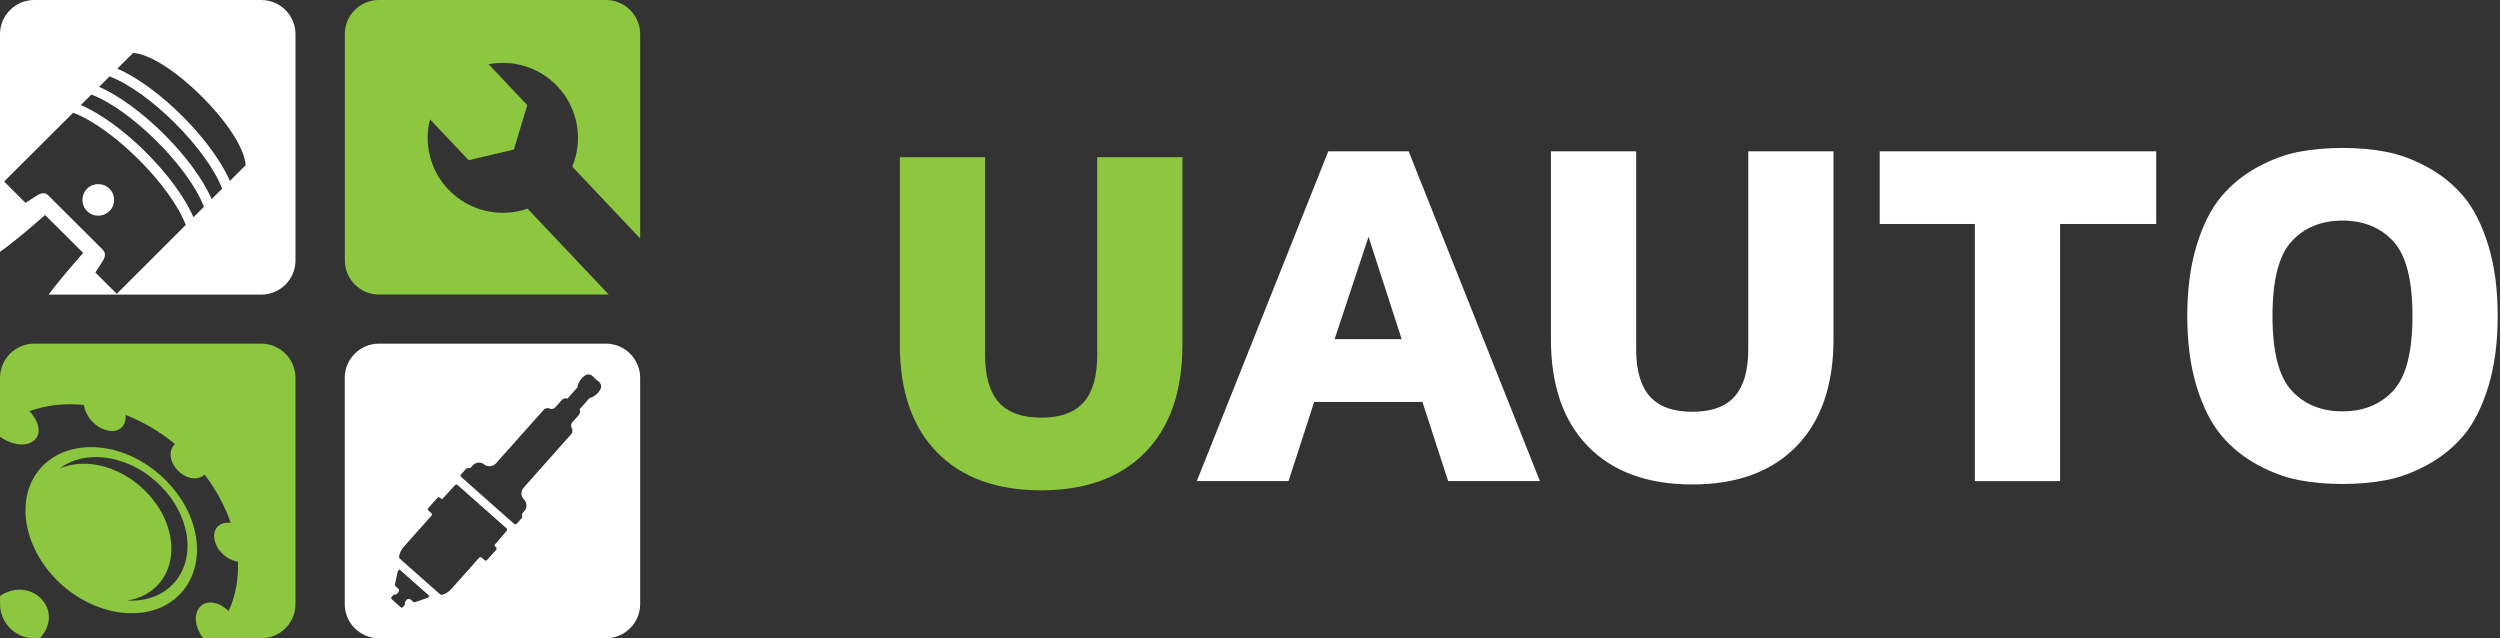 <svg width="235" height="60" viewBox="0 0 235 60" fill="none" xmlns="http://www.w3.org/2000/svg">
<rect x="0" y="0" width="235" height="60" fill="#333333" stroke="none"/>
<path d="M112.501 45.222L124.859 14.224H132.415L144.752 45.222H136.124L133.71 37.779H123.536L121.122 45.222H112.501ZM125.454 31.879H131.759L128.641 22.259L125.454 31.879Z" fill="white"/>
<path d="M145.787 31.879V14.224H153.799V32.842C153.799 34.827 154.229 36.303 155.086 37.263C155.943 38.227 157.274 38.706 159.079 38.706C160.884 38.706 162.211 38.227 163.061 37.263C163.911 36.3 164.337 34.827 164.337 32.842V14.224H172.349V31.879C172.349 36.22 171.182 39.583 168.852 41.964C166.522 44.346 163.258 45.538 159.064 45.538C154.871 45.538 151.607 44.346 149.277 41.964C146.95 39.583 145.787 36.22 145.787 31.879Z" fill="white"/>
<path d="M176.692 21.055V14.224H202.685V21.055H193.649V45.225H185.637V21.055H176.692Z" fill="white"/>
<path d="M206.489 36.35C205.898 34.431 205.603 32.213 205.603 29.701C205.603 27.189 205.898 24.974 206.489 23.051C207.079 21.131 207.849 19.604 208.801 18.477C209.749 17.35 210.883 16.427 212.203 15.71C213.523 14.994 214.821 14.511 216.094 14.271C217.37 14.031 218.734 13.907 220.193 13.907C221.648 13.907 223.015 14.027 224.291 14.271C225.568 14.514 226.862 14.994 228.182 15.71C229.502 16.43 230.636 17.354 231.585 18.477C232.533 19.604 233.302 21.128 233.897 23.051C234.487 24.971 234.783 27.189 234.783 29.701C234.783 32.213 234.487 34.427 233.897 36.35C233.306 38.27 232.533 39.797 231.585 40.924C230.636 42.051 229.502 42.975 228.182 43.691C226.862 44.411 225.564 44.891 224.291 45.131C223.019 45.374 221.651 45.494 220.193 45.494C218.738 45.494 217.37 45.374 216.094 45.131C214.818 44.887 213.523 44.407 212.203 43.691C210.883 42.975 209.749 42.051 208.801 40.924C207.852 39.793 207.083 38.27 206.489 36.35ZM215.412 22.688C214.212 23.989 213.614 26.327 213.614 29.701C213.614 33.075 214.212 35.412 215.412 36.714C216.612 38.016 218.205 38.666 220.193 38.666C222.18 38.666 223.774 38.016 224.973 36.714C226.173 35.412 226.771 33.075 226.771 29.701C226.771 26.327 226.173 23.989 224.973 22.688C223.774 21.386 222.18 20.735 220.193 20.735C218.205 20.735 216.612 21.386 215.412 22.688Z" fill="white"/>
<path d="M84.586 32.431V14.776H92.598V33.395C92.598 35.38 93.028 36.856 93.885 37.816C94.742 38.779 96.073 39.259 97.878 39.259C99.683 39.259 101.011 38.779 101.86 37.816C102.71 36.852 103.137 35.38 103.137 33.395V14.776H111.148V32.431C111.148 36.772 109.981 40.135 107.651 42.517C105.321 44.898 102.057 46.091 97.864 46.091C93.67 46.091 90.406 44.898 88.076 42.517C85.75 40.135 84.586 36.772 84.586 32.431Z" fill="#8DC63F"/>
<path fill-rule="evenodd" clip-rule="evenodd" d="M3.216 0H24.56C26.332 0 27.776 1.443 27.776 3.207V24.486C27.776 26.25 26.332 27.693 24.56 27.693H4.569C5.514 26.421 6.648 25.112 7.818 23.777L4.241 20.211C2.793 21.473 1.375 22.69 0 23.672V3.207C0 1.443 1.448 0 3.216 0ZM10.291 17.742C9.707 17.16 8.766 17.16 8.183 17.742C7.603 18.324 7.603 19.262 8.183 19.84C8.766 20.422 9.707 20.422 10.291 19.84C10.874 19.262 10.874 18.324 10.291 17.742ZM21.61 17.008L23.094 15.528C22.868 12.172 15.877 5.199 12.511 4.977L11.027 6.453C14.955 8.155 19.958 13.198 21.61 17.008ZM20.88 17.735C19.447 13.987 14.058 8.609 10.298 7.181L9.313 8.166C13.179 9.838 18.222 14.863 19.896 18.717L20.88 17.735ZM19.17 19.44C17.737 15.692 12.347 10.315 8.588 8.886L7.6 9.871C11.49 11.551 16.505 16.543 18.186 20.422L19.17 19.44ZM17.46 21.145C16.027 17.397 10.633 12.02 6.877 10.594L0.387 17.062L2.399 19.069L3.519 18.349C3.851 18.139 4.245 18.077 4.522 18.349L4.759 18.586L9.412 23.225L9.682 23.498C9.955 23.77 9.89 24.166 9.682 24.494L8.96 25.613L10.973 27.62L17.46 21.145Z" fill="white"/>
<path fill-rule="evenodd" clip-rule="evenodd" d="M35.62 0H56.964C58.728 0 60.176 1.443 60.176 3.207V22.418L53.791 15.663C54.827 13.179 54.374 10.213 52.409 8.126C50.691 6.304 48.223 5.599 45.932 6.039L49.561 9.882L48.306 14.056L44.051 15.059L40.422 11.22C39.843 13.478 40.404 15.972 42.126 17.79C44.098 19.873 47.041 20.498 49.594 19.615L57.219 27.682C57.139 27.689 57.051 27.689 56.971 27.689H35.627C33.855 27.689 32.415 26.246 32.415 24.483V3.207C32.407 1.443 33.848 0 35.62 0Z" fill="#8DC63F"/>
<path fill-rule="evenodd" clip-rule="evenodd" d="M3.216 32.303H24.56C26.332 32.303 27.776 33.747 27.776 35.514V56.793C27.776 58.553 26.332 59.996 24.56 59.996H19.094C18.379 59.062 18.156 57.862 18.74 57.121C19.334 56.372 20.432 56.532 21.318 57.281C21.376 57.331 21.435 57.386 21.493 57.437C22.128 56.059 22.43 54.488 22.368 52.801C22.303 52.79 22.241 52.779 22.179 52.761C21.245 52.547 20.337 51.718 20.166 50.7C20.162 50.7 20.162 50.7 20.158 50.693C19.983 49.689 20.618 49.1 21.5 49.14C21.559 49.14 21.621 49.147 21.686 49.151C21.132 47.53 20.29 45.999 19.236 44.621C19.199 44.65 19.156 44.679 19.116 44.708C18.506 45.152 17.5 45.032 16.72 44.228C15.936 43.421 15.852 42.429 16.344 41.851C16.377 41.811 16.406 41.774 16.442 41.734C15.064 40.603 13.496 39.662 11.804 39C11.808 39.069 11.808 39.127 11.808 39.189C11.808 39.2 11.808 39.211 11.808 39.229C11.808 39.247 11.808 39.258 11.808 39.269C11.804 39.28 11.804 39.298 11.808 39.309C11.8 39.32 11.8 39.338 11.8 39.349C11.797 39.36 11.797 39.371 11.793 39.389C11.793 39.4 11.79 39.411 11.79 39.426C11.786 39.444 11.782 39.455 11.782 39.466C11.778 39.484 11.775 39.495 11.775 39.506C11.771 39.517 11.768 39.527 11.768 39.542C11.764 39.56 11.76 39.571 11.76 39.582C11.757 39.593 11.753 39.604 11.753 39.618C11.749 39.629 11.746 39.647 11.742 39.655C11.738 39.666 11.735 39.676 11.731 39.691C11.727 39.702 11.724 39.72 11.72 39.727C11.713 39.745 11.713 39.756 11.709 39.764C11.706 39.782 11.702 39.785 11.695 39.8C11.687 39.811 11.687 39.822 11.684 39.836C11.676 39.847 11.673 39.855 11.665 39.865C11.658 39.876 11.655 39.887 11.647 39.902C11.64 39.913 11.636 39.924 11.633 39.931C11.625 39.942 11.618 39.953 11.611 39.96C11.604 39.971 11.596 39.982 11.589 39.996C11.582 40.004 11.578 40.015 11.574 40.026C11.567 40.036 11.556 40.044 11.549 40.054C11.541 40.062 11.534 40.073 11.527 40.076C11.52 40.087 11.512 40.094 11.505 40.105C11.498 40.116 11.487 40.124 11.483 40.127C11.476 40.138 11.465 40.145 11.461 40.156C11.454 40.164 11.443 40.175 11.436 40.178C11.425 40.189 11.414 40.196 11.41 40.2C11.403 40.211 11.392 40.218 11.385 40.222C11.377 40.229 11.363 40.24 11.359 40.244C11.348 40.251 11.337 40.262 11.33 40.265C11.319 40.273 11.308 40.276 11.301 40.287C11.293 40.294 11.279 40.298 11.272 40.305C11.264 40.316 11.253 40.316 11.242 40.324C11.232 40.331 11.221 40.334 11.206 40.342C11.206 40.349 11.206 40.349 11.206 40.349C11.199 40.356 11.188 40.36 11.177 40.367C11.166 40.367 11.155 40.374 11.144 40.378C11.129 40.385 11.122 40.389 11.107 40.396C11.097 40.404 11.086 40.404 11.071 40.414C11.064 40.414 11.049 40.422 11.035 40.422C11.035 40.429 11.035 40.429 11.035 40.429C11.024 40.436 11.013 40.436 11.002 40.44C10.987 40.447 10.973 40.451 10.965 40.451C10.951 40.458 10.936 40.462 10.925 40.462C10.914 40.462 10.9 40.469 10.889 40.469C10.889 40.476 10.889 40.476 10.889 40.476C10.878 40.476 10.867 40.484 10.852 40.484C10.838 40.491 10.827 40.491 10.816 40.495C10.798 40.495 10.787 40.495 10.772 40.495C10.758 40.502 10.746 40.502 10.736 40.502C10.717 40.509 10.706 40.509 10.692 40.509C10.674 40.509 10.663 40.516 10.648 40.509C10.633 40.516 10.619 40.516 10.608 40.516C10.59 40.516 10.575 40.516 10.564 40.516C10.546 40.516 10.531 40.524 10.517 40.524C10.502 40.516 10.484 40.516 10.473 40.516C10.459 40.516 10.44 40.516 10.426 40.509C10.411 40.516 10.393 40.509 10.378 40.509C10.364 40.509 10.345 40.502 10.331 40.502C10.316 40.502 10.298 40.502 10.283 40.495C10.265 40.495 10.251 40.487 10.236 40.487C10.221 40.487 10.203 40.48 10.189 40.476C10.17 40.476 10.156 40.469 10.141 40.469C10.123 40.462 10.105 40.462 10.09 40.458C9.003 40.215 8.136 39.24 7.928 38.269C7.913 38.2 7.899 38.139 7.888 38.066C6.053 37.88 4.31 38.088 2.768 38.648C2.819 38.709 2.877 38.775 2.932 38.837C3.752 39.8 3.913 40.942 3.067 41.502C2.275 42.025 1.017 41.778 0 41.058V35.517C0 33.747 1.448 32.303 3.216 32.303ZM3.884 59.996L3.796 59.938C3.854 59.862 3.913 59.793 3.971 59.72C4.814 58.677 4.843 57.208 3.8 56.212C2.757 55.208 1.185 55.208 0.055 55.993L0.004 56.03V56.797C0.004 58.557 1.451 60 3.22 60H3.884V59.996ZM10.415 43.101C8.584 42.745 6.867 43.094 5.649 44.014L5.623 44.036C6.655 43.592 7.902 43.465 9.208 43.719C10.958 44.065 12.511 44.985 13.722 46.217C14.925 47.435 15.783 48.969 16.038 50.635C16.293 52.296 15.87 53.808 14.94 54.866C14.218 55.692 13.208 56.263 11.95 56.448C13.89 56.553 15.407 55.881 16.406 54.746C17.376 53.638 17.817 52.056 17.551 50.318C17.285 48.587 16.388 46.981 15.133 45.708C13.868 44.417 12.245 43.461 10.415 43.101ZM10.283 42.207C8.19 41.774 6.185 42.145 4.748 43.17C3.235 44.25 2.305 46.006 2.403 48.297C2.502 50.587 3.672 52.914 5.47 54.656C7.249 56.383 9.631 57.513 11.946 57.633C14.262 57.749 16.034 56.924 17.175 55.561C18.262 54.267 18.74 52.434 18.419 50.453C18.098 48.478 17.073 46.668 15.648 45.214C14.218 43.756 12.377 42.639 10.283 42.207Z" fill="#8DC63F"/>
<path fill-rule="evenodd" clip-rule="evenodd" d="M56.963 32.303H35.62C33.848 32.303 32.407 33.747 32.407 35.514V56.793C32.407 58.553 33.848 59.996 35.62 59.996H56.963C58.728 59.996 60.176 58.553 60.176 56.793V35.514C60.176 33.747 58.732 32.303 56.963 32.303ZM43.296 44.788L45.831 47.032L45.845 47.046L48.383 49.286C48.463 49.293 48.547 49.264 48.598 49.202L49.029 48.715C49.094 48.639 49.112 48.54 49.08 48.457C49.05 48.373 49.076 48.282 49.134 48.217L49.291 48.031C49.568 47.715 49.55 47.246 49.262 46.966C48.945 46.668 48.93 46.173 49.222 45.843C50.735 44.138 52.241 42.436 53.755 40.738C53.82 40.665 53.798 40.411 53.795 40.309C53.645 40.138 53.645 39.869 53.802 39.691L54.396 39.026C54.539 38.866 54.56 38.644 54.477 38.473L55.421 37.411C55.669 37.368 55.961 37.2 56.201 36.928C56.293 36.826 56.369 36.721 56.428 36.611C56.57 36.357 56.508 36.037 56.274 35.859L55.983 35.637L55.727 35.375C55.523 35.168 55.199 35.143 54.962 35.314C54.859 35.386 54.765 35.474 54.673 35.575C54.433 35.848 54.298 36.157 54.283 36.408L53.339 37.47C53.157 37.408 52.938 37.451 52.795 37.615L52.201 38.284C52.041 38.462 51.778 38.495 51.589 38.364C51.49 38.375 51.231 38.386 51.166 38.455C49.652 40.156 48.142 41.851 46.625 43.552C46.334 43.879 45.838 43.923 45.502 43.647C45.189 43.396 44.718 43.432 44.438 43.745L44.273 43.923C44.215 43.988 44.124 44.025 44.04 44.007C43.953 43.985 43.854 44.014 43.788 44.09L43.354 44.574C43.296 44.625 43.278 44.708 43.296 44.788ZM46.644 51.674C46.702 51.609 46.698 51.511 46.633 51.456L46.458 51.256L47.625 49.904C47.687 49.831 47.679 49.722 47.61 49.66L45.316 47.631L45.305 47.62L43.012 45.592C42.942 45.53 42.833 45.537 42.767 45.606L41.56 46.926L41.338 46.777C41.276 46.722 41.177 46.726 41.119 46.795L40.251 47.77C40.193 47.831 40.2 47.929 40.266 47.988L40.543 48.235C40.612 48.297 40.62 48.406 40.554 48.478L37.939 51.416C37.706 51.678 37.556 52.002 37.509 52.343C37.505 52.409 37.527 52.467 37.578 52.511C38.194 53.056 38.811 53.601 39.427 54.147C39.442 54.157 39.453 54.172 39.467 54.183C39.471 54.183 39.471 54.187 39.474 54.19C39.478 54.19 39.478 54.194 39.482 54.197C39.496 54.208 39.507 54.219 39.522 54.234C40.138 54.779 40.754 55.321 41.371 55.866C41.422 55.91 41.484 55.928 41.546 55.913C41.881 55.823 42.188 55.637 42.417 55.375L45.032 52.434C45.097 52.361 45.203 52.354 45.276 52.416L45.557 52.66C45.623 52.718 45.721 52.711 45.776 52.645L46.644 51.674ZM39.051 54.855L38.964 54.779L38.953 54.768L38.865 54.692L37.545 53.525L37.4 53.685L37.13 54.899C37.111 54.983 37.137 55.07 37.203 55.125L37.436 55.332C37.534 55.419 37.538 55.568 37.451 55.666L37.312 55.819C37.254 55.884 37.166 55.903 37.079 55.895C37.038 55.892 37.002 55.903 36.973 55.939L36.801 56.128C36.75 56.183 36.769 56.277 36.831 56.339L37.049 56.532L37.232 56.695L37.246 56.71L37.651 57.066C37.72 57.124 37.815 57.128 37.866 57.07L38.034 56.877C38.063 56.844 38.071 56.804 38.063 56.768C38.045 56.684 38.052 56.593 38.111 56.528L38.245 56.372C38.333 56.273 38.483 56.263 38.581 56.346L38.814 56.55C38.876 56.604 38.968 56.623 39.048 56.593L40.226 56.183L40.368 56.019L39.051 54.855Z" fill="white"/>
</svg>
